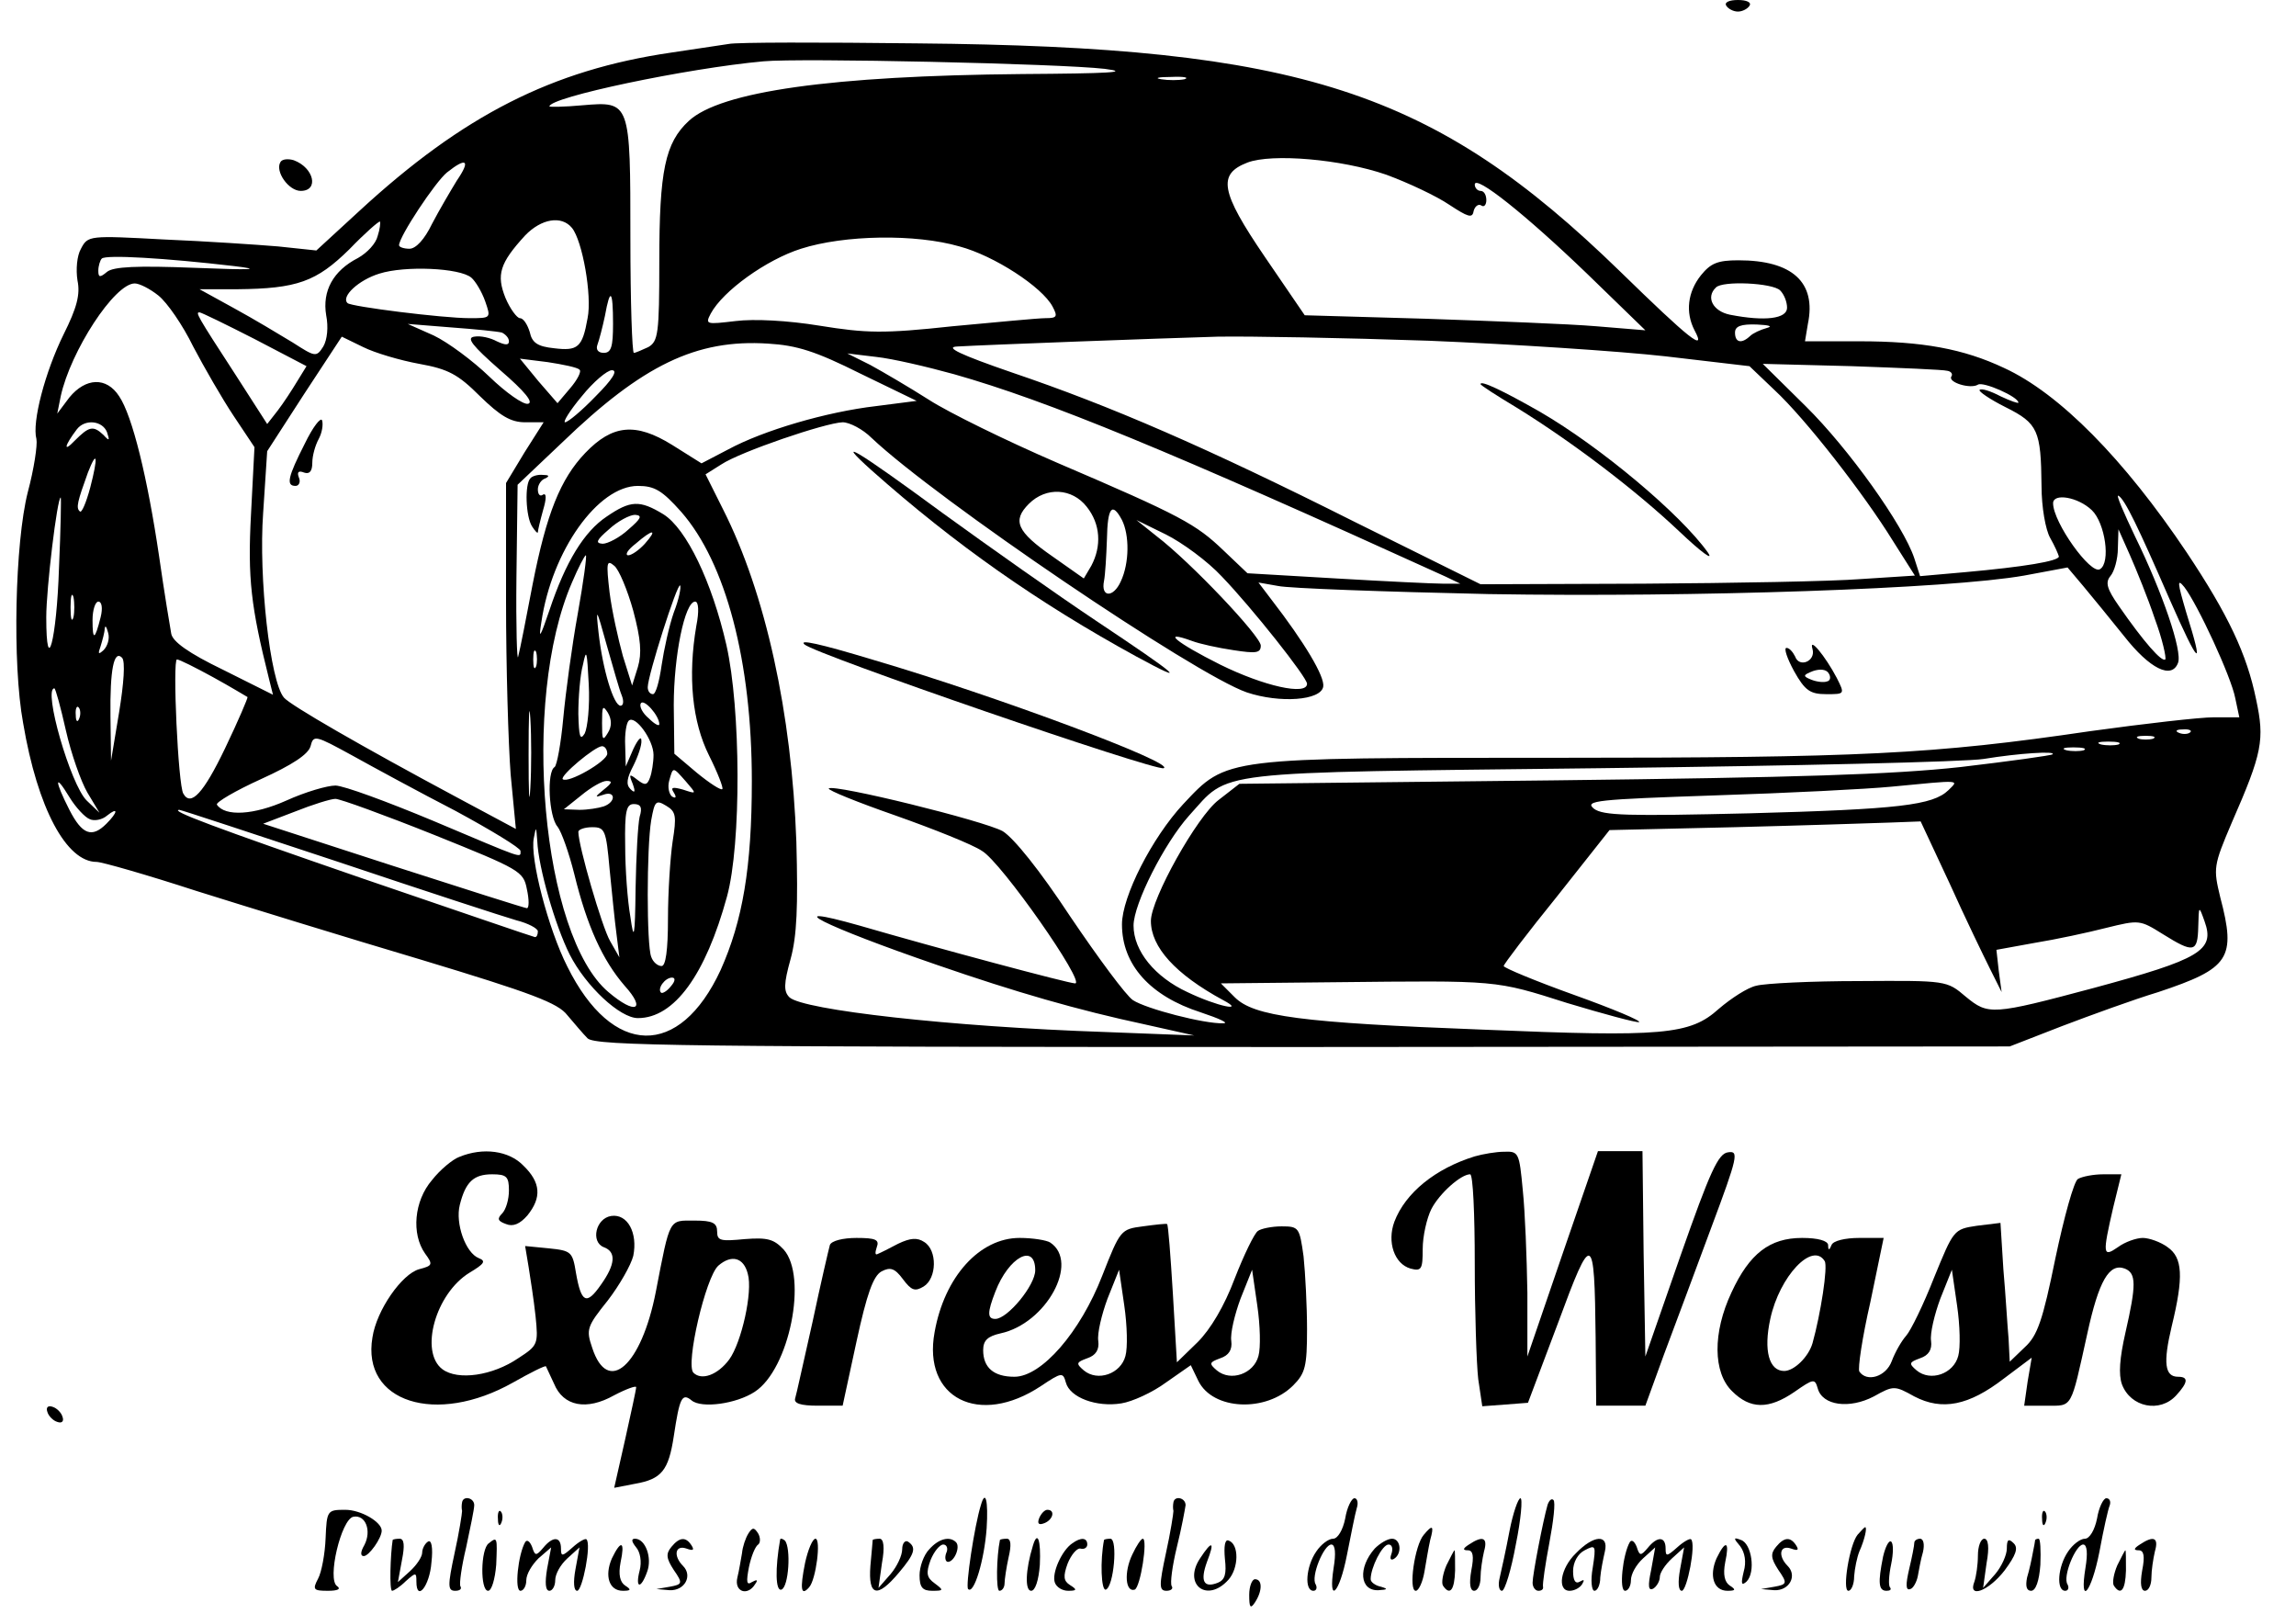 <?xml version="1.0" standalone="no"?>
<!DOCTYPE svg PUBLIC "-//W3C//DTD SVG 20010904//EN"
 "http://www.w3.org/TR/2001/REC-SVG-20010904/DTD/svg10.dtd">
<svg version="1.0" xmlns="http://www.w3.org/2000/svg"
 width="397pt" height="279pt" viewBox="0 0 397 279"
 preserveAspectRatio="xMidYMid meet">

<g transform="translate(0,279) scale(0.1,-0.1)"
fill="#000000" stroke="none">
<path d="M2985 2780 c3 -5 12 -10 20 -10 8 0 17 5 20 10 4 6 -5 10 -20 10 -15
0 -24 -4 -20 -10z"/>
<path d="M1260 2714 c-14 -2 -59 -9 -100 -15 -205 -30 -359 -108 -539 -274
l-74 -68 -66 7 c-36 3 -125 9 -197 12 -130 7 -132 7 -144 -16 -7 -12 -9 -36
-6 -55 5 -24 -1 -47 -24 -93 -32 -65 -55 -152 -47 -181 2 -10 -4 -51 -15 -92
-22 -87 -27 -296 -8 -399 25 -148 75 -240 127 -240 9 0 86 -22 172 -50 86 -27
261 -81 389 -119 192 -58 237 -75 253 -96 12 -14 27 -32 35 -40 14 -13 166
-15 1237 -15 l1222 1 90 35 c50 19 124 46 167 59 123 41 135 58 107 164 -12
50 -12 54 20 129 53 121 57 143 42 213 -16 78 -48 146 -120 254 -108 161 -220
275 -316 319 -70 33 -141 46 -250 46 l-94 0 5 30 c15 72 -27 110 -120 110 -36
0 -48 -5 -65 -26 -23 -29 -27 -64 -11 -95 21 -39 -8 -16 -129 102 -322 313
-552 388 -1216 394 -165 2 -311 2 -325 -1z m650 -43 c47 -6 7 -8 -143 -9 -329
-3 -521 -30 -576 -81 -41 -38 -51 -86 -51 -243 0 -125 -2 -138 -19 -148 -11
-5 -22 -10 -25 -10 -3 0 -6 89 -6 198 0 237 0 237 -83 230 -32 -3 -57 -3 -57
-2 0 16 238 66 370 78 63 6 512 -4 590 -13z m138 -18 c-10 -2 -28 -2 -40 0
-13 2 -5 4 17 4 22 1 32 -1 23 -4z m349 -165 c38 -14 87 -37 109 -52 32 -21
40 -24 42 -11 2 8 8 13 13 10 5 -4 9 1 9 9 0 9 -4 16 -10 16 -5 0 -10 5 -10
11 0 18 88 -52 194 -154 l101 -98 -85 7 c-47 4 -179 9 -295 13 l-209 6 -69
101 c-77 113 -82 143 -30 163 42 16 162 6 240 -21z m-1607 -10 c-11 -18 -31
-52 -43 -75 -13 -27 -28 -43 -39 -43 -10 0 -18 3 -18 6 0 15 63 110 83 126 34
27 41 21 17 -14z m-137 -96 c-3 -13 -18 -29 -34 -38 -43 -22 -62 -57 -55 -99
4 -20 2 -42 -5 -54 -12 -19 -14 -18 -53 7 -23 14 -68 41 -101 59 l-60 33 65 0
c104 1 137 13 194 69 27 28 51 49 53 48 1 -2 0 -13 -4 -25z m336 14 c18 -22
35 -117 27 -156 -9 -51 -17 -57 -58 -52 -28 3 -38 9 -42 28 -4 13 -11 24 -17
24 -5 0 -17 16 -25 35 -16 40 -10 60 34 108 28 29 63 35 81 13z m670 -32 c60
-16 143 -70 161 -104 9 -17 8 -20 -12 -20 -13 0 -85 -7 -161 -14 -120 -13
-149 -12 -230 1 -55 9 -113 12 -145 8 -51 -6 -53 -6 -43 13 21 39 96 93 156
112 75 24 198 26 274 4z m-1254 -34 c50 -6 31 -7 -68 -3 -101 4 -141 2 -152
-7 -12 -10 -15 -10 -15 2 0 8 3 18 6 21 7 7 109 1 229 -13z m410 -20 c7 -6 18
-24 24 -41 10 -29 10 -29 -27 -29 -47 0 -205 20 -211 26 -12 11 19 40 55 51
44 14 139 10 159 -7z m-541 -31 c15 -12 42 -51 60 -88 19 -36 50 -90 70 -120
l36 -54 -6 -116 c-6 -111 0 -160 31 -284 l7 -28 -86 43 c-60 29 -88 49 -90 63
-2 11 -12 71 -21 134 -20 135 -46 242 -69 276 -22 34 -58 32 -86 -2 l-21 -28
6 30 c17 78 93 195 128 195 8 0 26 -9 41 -21z m2804 9 c7 -7 12 -20 12 -30 0
-19 -38 -24 -99 -12 -29 6 -42 30 -24 47 11 12 98 8 111 -5z m-2018 -58 c0
-39 -3 -50 -16 -50 -10 0 -14 6 -11 14 3 8 9 31 13 50 9 50 14 45 14 -14z
m-620 -26 l90 -47 -16 -26 c-9 -15 -24 -38 -34 -51 l-18 -23 -54 84 c-69 106
-70 109 -63 109 3 0 46 -21 95 -46z m428 11 c6 -3 12 -9 12 -15 0 -7 -6 -7
-21 0 -11 6 -28 10 -39 8 -14 -2 -4 -15 45 -58 43 -37 58 -56 48 -58 -8 -2
-38 19 -67 47 -28 27 -71 59 -96 71 l-45 20 75 -6 c41 -3 81 -7 88 -9z m2187
8 c-11 -3 -24 -9 -29 -14 -15 -14 -26 -11 -26 6 0 11 10 15 38 14 21 -1 28 -3
17 -6z m-2330 -62 c50 -9 67 -18 105 -56 35 -34 53 -45 78 -45 l32 0 -33 -52
-32 -53 0 -205 c0 -113 4 -247 8 -299 l9 -94 -99 53 c-170 91 -291 161 -302
174 -24 28 -44 208 -36 319 l7 107 64 99 65 99 37 -18 c20 -10 64 -23 97 -29z
m1745 40 c146 -6 330 -18 410 -27 l145 -17 43 -41 c54 -50 155 -180 205 -261
l38 -60 -93 -6 c-51 -4 -220 -7 -376 -8 l-282 -1 -218 108 c-257 129 -421 200
-592 258 -90 31 -117 44 -95 45 52 3 346 14 450 17 55 1 219 -2 365 -7z m-982
-57 l97 -47 -70 -9 c-86 -10 -195 -42 -256 -75 l-46 -24 -51 32 c-63 39 -103
35 -150 -14 -43 -45 -67 -105 -91 -227 -11 -58 -22 -114 -25 -125 -2 -11 -4
51 -3 138 l2 159 77 73 c139 134 232 179 356 171 50 -3 82 -13 160 -52z m162
-1 c162 -46 373 -133 850 -350 l25 -12 -30 0 c-16 0 -99 4 -184 9 l-154 9 -41
39 c-48 46 -73 60 -288 152 -88 38 -188 87 -222 109 -33 21 -79 48 -101 60
l-40 20 50 -6 c28 -3 88 -17 135 -30z m-648 8 c4 -3 -4 -18 -16 -32 l-22 -26
-33 38 -32 39 48 -6 c26 -4 51 -9 55 -13z m2365 -2 c7 -1 10 -6 7 -10 -6 -10
33 -22 46 -14 9 6 70 -21 70 -31 0 -2 -14 3 -31 11 -17 9 -33 14 -36 11 -3 -2
17 -16 45 -30 56 -28 61 -40 62 -136 0 -37 7 -76 15 -90 8 -14 14 -28 15 -32
0 -8 -61 -18 -161 -27 l-79 -7 -10 31 c-19 57 -113 189 -188 263 l-74 73 154
-4 c84 -3 158 -6 165 -8z m-2337 -44 c-24 -25 -48 -45 -53 -45 -4 0 8 20 29
45 20 25 44 45 52 45 11 0 1 -16 -28 -45z m-845 -62 c5 -15 4 -16 -6 -5 -18
17 -25 15 -50 -10 -20 -21 -18 -9 4 20 14 18 44 15 52 -5z m1322 -10 c112
-106 559 -409 649 -440 57 -19 128 -14 132 10 3 17 -32 76 -90 151 l-22 29 34
-6 c18 -4 182 -10 364 -14 357 -6 796 9 926 32 l75 14 27 -32 c15 -18 47 -57
71 -87 44 -56 82 -75 93 -46 8 20 -27 122 -74 218 -20 42 -34 74 -29 71 11 -6
34 -54 88 -178 52 -118 61 -125 29 -23 -15 51 -16 59 -3 43 23 -30 81 -155 88
-192 l7 -33 -44 0 c-24 0 -120 -11 -214 -24 -272 -40 -397 -46 -923 -46 -577
0 -569 1 -645 -80 -54 -58 -106 -160 -106 -208 0 -70 49 -124 136 -152 33 -11
50 -19 39 -19 -33 -1 -133 25 -156 40 -12 8 -60 73 -108 144 -54 82 -98 136
-117 148 -32 18 -292 82 -301 74 -2 -3 50 -24 116 -47 65 -23 133 -50 149 -61
33 -19 180 -229 161 -229 -11 0 -239 61 -373 100 -145 41 -61 -1 134 -68 136
-47 243 -78 360 -103 l85 -19 -155 6 c-265 9 -522 38 -545 60 -10 10 -10 23 2
66 11 40 13 91 10 203 -8 222 -53 429 -127 575 l-30 60 27 17 c33 22 180 72
210 73 12 0 35 -12 50 -27z m-1351 -86 c-7 -26 -15 -45 -18 -41 -7 6 -4 17 14
67 16 41 18 28 4 -26z m1022 -42 c77 -88 122 -258 122 -465 0 -150 -16 -242
-54 -327 -71 -153 -187 -151 -265 6 -33 65 -65 188 -58 222 4 21 4 21 6 -5 2
-46 31 -146 56 -196 28 -55 87 -110 118 -110 63 0 117 75 154 210 25 91 24
325 -1 435 -25 109 -69 201 -109 226 -41 25 -57 24 -98 -4 -39 -26 -71 -78
-99 -162 -16 -47 -19 -52 -14 -21 18 124 98 236 167 236 29 0 42 -8 75 -45z
m701 9 c24 -30 26 -68 8 -102 l-13 -22 -54 38 c-62 43 -70 62 -41 91 30 30 75
27 100 -5z m-1777 -106 c-4 -125 -22 -191 -22 -85 0 50 19 207 25 207 1 0 0
-55 -3 -122z m3515 100 c23 -22 33 -91 14 -102 -16 -10 -81 81 -81 114 0 18
43 11 67 -12z m-1677 -17 c13 -26 13 -74 -2 -106 -13 -29 -35 -28 -29 1 2 10
4 43 5 72 1 55 9 65 26 33z m-853 -16 c-15 -14 -36 -25 -45 -25 -13 1 -11 6
11 25 15 14 36 25 45 25 13 -1 11 -6 -11 -25z m1026 -82 c52 -54 147 -174 147
-185 0 -21 -75 -4 -150 33 -76 38 -104 61 -49 41 13 -5 45 -12 72 -16 39 -6
47 -5 47 8 0 16 -121 144 -180 189 l-35 28 51 -25 c28 -14 72 -46 97 -73z
m-998 57 c-10 -11 -23 -20 -29 -20 -6 1 0 10 13 20 30 26 39 26 16 0z m2611
-130 c13 -35 20 -67 18 -70 -6 -5 -37 30 -80 92 -21 30 -24 41 -15 52 7 8 13
30 13 48 l1 33 20 -45 c11 -25 31 -74 43 -110z m-2727 9 c-10 -55 -21 -137
-25 -180 -4 -44 -11 -82 -15 -85 -14 -8 -10 -86 5 -103 7 -9 20 -46 29 -82 22
-90 49 -149 87 -193 38 -42 19 -51 -28 -11 -115 97 -152 503 -63 708 11 26 22
47 24 47 2 0 -4 -45 -14 -101z m96 5 c13 -49 15 -73 8 -97 l-10 -32 -16 51
c-8 29 -19 78 -23 110 -6 52 -5 57 8 46 8 -6 23 -42 33 -78z m70 -3 c-8 -23
-17 -64 -21 -91 -4 -28 -10 -50 -15 -50 -5 0 -9 5 -9 12 0 20 51 180 56 176 2
-3 -2 -24 -11 -47z m-1038 -8 c-3 -10 -5 -2 -5 17 0 19 2 27 5 18 2 -10 2 -26
0 -35z m47 0 c-10 -40 -14 -41 -14 -5 0 18 5 32 10 32 6 0 8 -11 4 -27z m1030
-15 c-15 -88 -7 -166 22 -224 15 -30 25 -56 23 -58 -2 -3 -22 10 -44 28 l-39
33 -1 84 c0 85 19 179 37 179 6 0 7 -17 2 -42z m-129 -120 c4 -10 3 -18 -2
-18 -12 0 -31 63 -38 126 -5 45 -4 44 14 -21 11 -38 22 -78 26 -87z m-896 78
c-9 -8 -10 -7 -5 7 3 10 7 24 7 30 1 7 3 4 6 -7 3 -10 -1 -23 -8 -30z m748
-28 c-3 -7 -5 -2 -5 12 0 14 2 19 5 13 2 -7 2 -19 0 -25z m84 -116 c-8 -13
-10 -5 -11 34 0 28 3 67 8 85 6 29 7 24 10 -34 2 -37 -2 -75 -7 -85z m-805 37
l-14 -84 -1 77 c-1 81 6 115 20 101 6 -6 3 -45 -5 -94z m163 60 c31 -17 57
-33 59 -34 1 -1 -16 -41 -39 -89 -37 -77 -59 -101 -72 -78 -9 14 -19 232 -11
232 4 0 32 -14 63 -31z m-255 -92 c9 -40 26 -88 37 -107 l21 -35 -22 21 c-28
27 -76 194 -56 194 2 0 11 -33 20 -73z m803 -99 c-2 -35 -3 -9 -3 57 0 66 1
94 3 63 2 -32 2 -86 0 -120z m223 110 c0 -4 -8 0 -18 10 -11 9 -17 21 -14 26
5 9 32 -21 32 -36z m-1003 10 c-3 -8 -6 -5 -6 6 -1 11 2 17 5 13 3 -3 4 -12 1
-19z m914 -25 c-9 -15 -10 -12 -10 17 0 29 1 32 10 18 7 -12 7 -24 0 -35z m79
-38 c0 -13 -3 -31 -6 -39 -5 -14 -9 -14 -22 -4 -14 11 -15 10 -8 -7 5 -14 4
-17 -4 -9 -8 8 -6 19 5 40 8 16 15 36 14 44 0 8 -6 2 -14 -15 l-13 -30 -1 36
c-1 20 2 39 6 43 11 11 43 -33 43 -59z m2657 39 c-3 -3 -12 -4 -19 -1 -8 3 -5
6 6 6 11 1 17 -2 13 -5z m-2999 -136 c61 -33 112 -64 112 -69 0 -13 8 -15
-151 52 -79 33 -155 61 -169 61 -14 0 -52 -11 -85 -26 -56 -25 -106 -28 -120
-7 -2 4 32 24 76 44 55 25 82 43 86 57 5 20 8 19 72 -16 36 -20 117 -64 179
-96z m2935 125 c-7 -2 -19 -2 -25 0 -7 3 -2 5 12 5 14 0 19 -2 13 -5z m-60
-10 c-7 -2 -21 -2 -30 0 -10 3 -4 5 12 5 17 0 24 -2 18 -5z m-2613 -16 c0 -13
-68 -52 -77 -44 -5 6 56 57 68 57 5 0 9 -6 9 -13z m2553 6 c-7 -2 -21 -2 -30
0 -10 3 -4 5 12 5 17 0 24 -2 18 -5z m-54 -7 c-2 -2 -74 -12 -159 -22 -119
-13 -281 -18 -701 -23 l-546 -6 -36 -28 c-37 -28 -117 -171 -117 -209 0 -45
42 -92 125 -137 40 -21 -10 -11 -62 14 -56 26 -93 71 -93 115 0 37 53 142 96
190 72 79 27 74 709 82 336 4 635 11 665 16 61 10 126 14 119 8z m-2363 -47
c19 -22 19 -22 -5 -14 -18 5 -22 4 -16 -5 5 -8 4 -11 -3 -7 -5 4 -8 16 -5 27
7 25 6 25 29 -1z m-1031 -65 c8 -4 22 -1 30 6 20 16 19 6 -1 -14 -25 -25 -42
-19 -64 24 -26 51 -26 65 0 22 11 -18 27 -35 35 -38z m889 51 c-16 -13 -16
-14 -1 -9 21 8 23 -12 1 -20 -9 -3 -28 -6 -42 -6 l-27 1 30 24 c17 14 36 25
44 25 11 0 9 -4 -5 -15z m2325 -1 c-27 -26 -85 -33 -344 -40 -211 -5 -253 -4
-269 8 -17 14 5 16 210 23 126 4 263 11 304 15 124 12 117 12 99 -6z m-2619
-77 c149 -60 155 -63 161 -94 4 -18 4 -33 0 -33 -3 0 -107 33 -231 73 l-225
73 55 21 c30 12 62 22 70 22 8 0 85 -28 170 -62z m413 -12 c-4 -27 -8 -87 -8
-133 0 -55 -4 -82 -11 -82 -7 0 -15 7 -18 16 -8 20 -8 188 0 236 6 33 8 36 26
25 17 -10 18 -18 11 -62z m-57 43 c-3 -13 -6 -68 -7 -123 -1 -87 -3 -93 -9
-50 -5 28 -9 83 -9 123 -1 60 2 72 15 72 12 0 15 -6 10 -22z m-521 -78 c149
-50 287 -95 308 -101 20 -5 37 -14 37 -19 0 -6 -2 -10 -5 -10 -2 0 -136 46
-297 101 -261 90 -335 118 -318 119 3 0 127 -41 275 -90z m2786 -37 c27 -60
59 -126 70 -148 l20 -40 -5 37 -4 36 66 12 c37 6 93 18 124 26 57 14 58 14 98
-11 53 -33 60 -32 61 13 1 37 1 37 11 9 18 -50 -7 -65 -192 -115 -176 -47
-182 -47 -221 -15 -33 28 -33 28 -184 27 -83 0 -163 -4 -178 -8 -15 -3 -44
-22 -65 -40 -50 -45 -96 -49 -407 -36 -316 12 -397 23 -430 56 l-24 24 197 2
c284 3 276 4 402 -36 63 -19 119 -34 124 -33 5 2 -45 23 -112 47 -67 24 -122
47 -122 50 0 3 41 57 92 120 l91 115 216 5 c119 3 240 7 269 8 l53 2 50 -107z
m-2317 25 c4 -40 9 -91 12 -113 l5 -40 -16 28 c-14 24 -55 165 -55 189 0 4 11
8 24 8 22 0 24 -5 30 -72z m106 -203 c-7 -9 -15 -13 -17 -11 -7 7 7 26 19 26
6 0 6 -6 -2 -15z"/>
<path d="M527 2023 c-29 -57 -33 -73 -16 -73 6 0 9 7 6 14 -4 10 -1 13 9 9 9
-3 14 2 14 17 0 12 5 30 11 41 6 11 8 25 6 32 -2 7 -16 -11 -30 -40z"/>
<path d="M2560 2126 c0 -2 28 -20 63 -41 97 -60 206 -143 281 -214 38 -36 60
-52 49 -36 -47 66 -185 182 -290 243 -65 37 -103 55 -103 48z"/>
<path d="M917 1963 c-10 -10 -8 -66 3 -83 5 -8 10 -13 10 -10 0 3 4 20 9 38 6
20 6 30 0 27 -5 -4 -9 0 -9 9 0 8 6 17 13 19 8 4 6 6 -4 6 -9 1 -19 -2 -22 -6z"/>
<path d="M1507 1977 c144 -128 288 -229 458 -322 94 -51 74 -34 -70 62 -66 44
-185 128 -265 186 -147 108 -191 135 -123 74z"/>
<path d="M1391 1676 c18 -17 605 -219 621 -214 23 8 -290 125 -501 187 -96 29
-130 36 -120 27z"/>
<path d="M3134 1668 c6 -21 -23 -33 -30 -13 -4 8 -10 15 -15 15 -5 0 1 -18 13
-40 19 -34 28 -40 56 -40 32 0 32 0 18 28 -20 38 -49 73 -42 50z m25 -56 c-5
-2 -17 -1 -27 3 -15 6 -15 8 3 15 12 4 23 3 27 -4 4 -6 3 -13 -3 -14z"/>
<path d="M485 2510 c-10 -16 14 -50 35 -50 32 0 23 40 -12 53 -10 3 -20 2 -23
-3z"/>
<path d="M794 790 c-11 -4 -33 -22 -47 -40 -31 -36 -36 -93 -12 -127 14 -19
13 -21 -10 -27 -30 -8 -74 -71 -81 -118 -19 -112 110 -153 243 -78 30 17 56
30 57 28 1 -2 7 -15 14 -30 16 -39 56 -47 104 -20 21 11 38 17 38 14 0 -4 -9
-45 -19 -90 l-19 -84 36 7 c46 8 58 23 67 82 10 66 14 76 31 62 17 -14 77 -6
109 15 60 39 92 199 50 246 -17 18 -28 21 -67 18 -42 -4 -48 -3 -48 13 0 15
-8 19 -39 19 -45 0 -42 6 -67 -123 -25 -128 -83 -180 -110 -97 -11 32 -9 37
27 82 20 26 40 61 44 77 8 40 -10 73 -38 69 -27 -4 -36 -45 -13 -54 22 -8 20
-30 -5 -65 -25 -36 -34 -31 -43 20 -6 37 -8 39 -47 43 l-41 4 6 -36 c3 -19 9
-57 12 -85 5 -49 4 -51 -30 -73 -44 -30 -104 -39 -131 -19 -40 30 -12 131 47
167 25 15 29 20 16 25 -23 9 -41 60 -33 92 10 40 24 53 56 53 25 0 29 -4 29
-28 0 -15 -5 -33 -12 -40 -9 -9 -7 -13 7 -18 12 -5 24 0 37 15 25 31 23 57 -7
86 -25 26 -70 32 -111 15z m499 -202 c9 -31 -11 -119 -32 -148 -20 -27 -48
-37 -62 -23 -14 14 21 165 43 185 23 20 44 14 51 -14z"/>
<path d="M2550 791 c-68 -21 -120 -63 -139 -113 -13 -35 0 -73 28 -81 19 -5
21 -1 21 34 0 22 7 53 15 69 14 27 51 60 67 60 5 0 8 -69 8 -154 0 -84 3 -174
6 -200 l7 -47 40 3 39 3 52 138 c59 160 63 158 65 -25 l1 -118 43 0 42 0 32
88 c18 48 55 147 82 220 46 123 48 133 29 130 -17 -2 -31 -33 -82 -178 l-61
-175 -3 178 -2 177 -39 0 -38 0 -61 -177 -61 -178 0 110 c-1 61 -4 140 -8 178
-6 64 -7 67 -32 66 -14 0 -37 -4 -51 -8z"/>
<path d="M3593 752 c-7 -4 -24 -66 -39 -137 -22 -108 -31 -134 -53 -154 l-26
-25 -2 40 c-2 21 -5 75 -9 120 l-5 80 -41 -5 c-40 -6 -40 -7 -74 -90 -18 -46
-40 -91 -48 -100 -8 -9 -19 -28 -25 -44 -10 -27 -43 -37 -56 -18 -3 5 5 59 19
120 l23 111 -42 0 c-25 0 -45 -5 -48 -12 -4 -10 -6 -10 -6 0 -1 7 -17 12 -45
12 -56 0 -91 -27 -122 -94 -33 -70 -32 -139 1 -171 31 -31 63 -32 108 -1 33
23 35 23 40 6 8 -30 55 -36 97 -14 34 19 36 19 70 0 48 -25 94 -16 155 31 l48
36 -7 -41 -6 -42 39 0 c45 0 41 -7 70 124 20 92 38 123 65 113 20 -8 20 -28 1
-111 -10 -44 -12 -72 -6 -89 15 -40 66 -50 94 -19 21 23 21 32 3 32 -23 0 -26
24 -11 87 21 86 19 119 -7 137 -12 9 -32 16 -43 16 -11 0 -31 -7 -43 -16 -26
-18 -27 -13 -8 69 l14 57 -31 0 c-18 0 -37 -4 -44 -8z m-438 -142 c6 -9 -7
-92 -21 -142 -7 -24 -32 -48 -49 -48 -26 0 -36 35 -24 90 16 74 73 134 94 100z
m231 -164 c-8 -31 -48 -45 -72 -25 -14 12 -13 14 6 21 15 5 21 15 19 30 -2 13
6 46 16 73 l20 50 9 -62 c5 -34 6 -73 2 -87z"/>
<path d="M1976 670 c-38 -5 -39 -6 -70 -85 -38 -98 -105 -175 -152 -175 -36 0
-54 16 -54 46 0 17 8 24 30 29 79 17 137 123 86 157 -6 4 -30 8 -53 8 -69 0
-130 -67 -147 -163 -21 -114 77 -164 184 -93 36 24 38 24 43 6 7 -26 53 -43
96 -36 19 3 54 19 77 36 l43 30 13 -27 c25 -51 117 -55 164 -8 21 21 24 33 24
97 0 40 -3 97 -6 126 -7 50 -8 52 -38 52 -17 0 -36 -4 -41 -8 -6 -4 -24 -41
-40 -82 -18 -48 -42 -88 -64 -110 l-36 -35 -7 119 c-4 65 -8 119 -10 120 -2 1
-20 -1 -42 -4z m-186 -76 c0 -26 -48 -84 -69 -84 -14 0 -14 11 0 47 23 60 69
85 69 37z m156 -148 c-8 -31 -48 -45 -72 -25 -14 12 -13 14 6 21 15 5 21 15
19 30 -2 13 6 46 16 73 l20 50 9 -62 c5 -34 6 -73 2 -87z m230 0 c-8 -31 -48
-45 -72 -25 -14 12 -13 14 6 21 15 5 21 15 19 30 -2 13 6 46 16 73 l20 50 9
-62 c5 -34 6 -73 2 -87z"/>
<path d="M1435 638 c-2 -7 -16 -67 -30 -133 -15 -66 -28 -126 -30 -132 -3 -9
9 -13 39 -13 l43 0 24 111 c18 83 29 113 43 121 15 8 23 6 37 -13 15 -20 21
-22 36 -13 23 14 24 63 1 77 -12 8 -24 7 -45 -3 -15 -8 -31 -16 -36 -18 -4 -2
-4 3 -1 12 5 13 -2 16 -35 16 -24 0 -43 -5 -46 -12z"/>
<path d="M82 349 c2 -7 10 -15 17 -17 8 -3 12 1 9 9 -2 7 -10 15 -17 17 -8 3
-12 -1 -9 -9z"/>
<path d="M799 193 c-1 -5 -1 -11 0 -15 0 -4 -5 -37 -13 -73 -12 -56 -12 -65 1
-65 8 0 12 3 9 8 -2 4 2 34 10 67 7 33 14 66 14 73 0 13 -19 17 -21 5z"/>
<path d="M1696 188 c-11 -35 -27 -141 -22 -145 10 -10 28 50 32 105 3 48 -2
68 -10 40z"/>
<path d="M2029 193 c-1 -5 -1 -11 0 -15 0 -4 -5 -37 -13 -73 -12 -56 -12 -65
1 -65 8 0 12 4 9 8 -3 5 1 35 9 68 8 32 14 65 15 72 0 13 -19 17 -21 5z"/>
<path d="M2326 165 c-4 -20 -13 -35 -21 -35 -8 0 -21 -10 -29 -22 -18 -26 -21
-68 -5 -68 5 0 7 5 4 11 -9 13 14 69 27 69 7 0 8 -16 4 -40 -10 -65 10 -45 23
22 7 35 14 71 17 81 3 9 1 17 -4 17 -5 0 -13 -16 -16 -35z"/>
<path d="M2610 143 c-6 -32 -14 -68 -17 -81 -3 -12 -1 -22 4 -22 5 0 16 36 24
80 9 44 12 80 8 80 -4 0 -13 -26 -19 -57z"/>
<path d="M2676 189 c-8 -28 -26 -121 -26 -135 0 -8 5 -14 10 -14 6 0 9 3 8 7
-1 5 4 39 11 76 7 37 11 71 7 74 -3 3 -7 0 -10 -8z"/>
<path d="M3626 165 c-4 -20 -13 -35 -21 -35 -8 0 -21 -10 -29 -22 -18 -26 -21
-68 -5 -68 5 0 7 5 4 11 -9 13 14 69 27 69 7 0 8 -16 4 -40 -11 -68 10 -44 24
27 7 38 15 74 18 81 2 6 0 12 -6 12 -5 0 -13 -16 -16 -35z"/>
<path d="M563 131 c-1 -27 -7 -59 -13 -70 -10 -19 -8 -21 17 -21 17 0 23 3 16
8 -18 11 7 116 28 120 21 4 32 -24 19 -49 -7 -12 -7 -19 -1 -19 9 0 31 31 31
44 0 15 -36 36 -63 36 -31 0 -32 -1 -34 -49z"/>
<path d="M861 164 c0 -11 3 -14 6 -6 3 7 2 16 -1 19 -3 4 -6 -2 -5 -13z"/>
<path d="M1797 166 c-4 -10 -1 -13 9 -9 15 6 19 23 5 23 -5 0 -11 -7 -14 -14z"/>
<path d="M3531 164 c0 -11 3 -14 6 -6 3 7 2 16 -1 19 -3 4 -6 -2 -5 -13z"/>
<path d="M1294 139 c-5 -8 -10 -23 -11 -34 -2 -11 -5 -30 -8 -42 -6 -25 18
-33 31 -11 5 7 3 8 -6 3 -9 -6 -10 0 -5 26 4 19 11 36 16 39 4 3 4 12 0 19 -7
11 -10 11 -17 0z"/>
<path d="M2462 137 c-16 -18 -27 -97 -14 -97 5 0 12 15 15 33 3 17 7 42 10 55
7 25 4 27 -11 9z"/>
<path d="M3212 137 c-14 -17 -27 -97 -16 -97 5 0 10 11 10 25 1 14 5 33 9 43
9 20 14 42 10 42 -1 0 -7 -6 -13 -13z"/>
<path d="M679 128 c-4 -25 -6 -88 -1 -88 3 0 14 7 24 17 17 15 18 15 18 -1 0
-36 23 -8 26 33 3 26 0 40 -6 36 -5 -3 -10 -12 -10 -19 0 -7 -9 -21 -21 -32
l-21 -19 7 38 c5 25 4 37 -4 37 -6 0 -11 -1 -12 -2z"/>
<path d="M845 122 c-14 -10 -15 -82 -1 -82 6 0 12 20 14 45 2 48 2 49 -13 37z"/>
<path d="M908 124 c-12 -21 -19 -84 -8 -84 5 0 10 8 10 18 0 11 10 27 21 38
l22 19 -7 -37 c-4 -24 -3 -38 4 -38 5 0 10 8 10 18 0 11 9 27 21 38 l21 19 -7
-38 c-4 -22 -3 -37 3 -37 9 0 25 81 16 89 -2 2 -13 -4 -24 -14 -18 -16 -20
-16 -20 -2 0 21 -14 22 -31 1 -12 -14 -14 -14 -19 2 -4 10 -9 13 -12 8z"/>
<path d="M1100 115 c7 -8 10 -25 6 -40 -8 -31 2 -33 13 -2 9 24 -3 57 -21 57
-7 0 -6 -5 2 -15z"/>
<path d="M1161 116 c-10 -12 -9 -20 4 -40 16 -23 15 -25 -7 -29 l-23 -4 23 -2
c26 -1 40 25 23 42 -17 17 -14 37 6 30 11 -4 14 -3 9 5 -10 16 -21 15 -35 -2z"/>
<path d="M1349 129 c-9 -51 -8 -90 2 -87 13 4 17 73 6 85 -4 3 -7 4 -8 2z"/>
<path d="M1392 88 c-9 -45 -7 -58 7 -42 12 13 21 84 11 84 -5 0 -13 -19 -18
-42z"/>
<path d="M1509 128 c0 -2 -2 -22 -4 -45 -4 -53 12 -56 49 -12 28 33 31 44 16
54 -5 3 -10 -3 -10 -13 0 -11 -9 -30 -20 -43 l-21 -24 6 43 c5 27 3 42 -4 42
-6 0 -11 -1 -12 -2z"/>
<path d="M1607 112 c-10 -10 -17 -31 -17 -45 0 -21 5 -27 22 -27 20 0 20 1 4
13 -14 10 -15 18 -7 40 6 15 16 27 22 27 6 0 9 -7 5 -15 -3 -8 -1 -15 3 -15
11 0 22 26 14 34 -11 11 -30 6 -46 -12z"/>
<path d="M1729 128 c-6 -29 -7 -88 -1 -88 5 0 9 6 9 13 0 6 3 27 7 45 5 21 4
32 -3 32 -6 0 -11 -1 -12 -2z"/>
<path d="M1786 118 c-13 -42 -14 -78 -3 -78 7 0 13 18 15 45 2 43 -4 60 -12
33z"/>
<path d="M1854 122 c-18 -12 -36 -52 -30 -68 3 -8 13 -14 23 -14 15 0 16 2 3
10 -11 7 -12 15 -4 37 6 15 16 27 22 26 7 -2 12 2 12 7 0 12 -11 13 -26 2z"/>
<path d="M1909 128 c-7 -36 -5 -88 3 -86 14 5 21 88 8 88 -6 0 -10 -1 -11 -2z"/>
<path d="M1958 103 c-15 -31 -12 -66 4 -61 10 4 23 88 14 88 -3 0 -11 -12 -18
-27z"/>
<path d="M2118 95 c3 -26 0 -36 -12 -41 -25 -10 -31 3 -19 36 14 36 9 38 -12
6 -30 -45 12 -78 49 -37 18 20 19 62 0 68 -6 2 -8 -10 -6 -32z"/>
<path d="M2377 113 c-29 -33 -26 -73 6 -72 16 1 18 2 5 6 -10 2 -18 8 -18 13
0 20 20 60 31 60 6 0 8 -7 5 -16 -3 -8 -2 -12 4 -9 15 9 12 35 -3 35 -8 0 -21
-8 -30 -17z"/>
<path d="M2540 120 c-11 -7 -11 -10 -2 -10 9 0 11 -10 6 -35 -4 -23 -2 -35 5
-35 6 0 11 10 11 23 0 12 3 32 6 45 7 24 -2 28 -26 12z"/>
<path d="M2725 105 c-27 -26 -33 -65 -11 -65 8 0 18 5 22 12 4 7 3 8 -4 4 -8
-5 -12 2 -12 18 0 15 8 30 20 36 19 10 20 9 14 -30 -4 -22 -2 -40 3 -40 5 0
10 10 10 23 1 12 5 32 8 45 7 30 -19 29 -50 -3z"/>
<path d="M2818 124 c-12 -21 -19 -84 -8 -84 5 0 10 8 10 18 0 11 9 27 21 38
l21 19 -7 -39 c-6 -28 -5 -37 4 -32 6 4 11 13 11 20 0 7 9 21 21 32 l21 19 -7
-38 c-4 -22 -3 -37 3 -37 9 0 25 81 16 89 -2 2 -13 -4 -24 -14 -18 -16 -20
-16 -20 -2 0 21 -14 22 -31 1 -12 -14 -14 -14 -19 2 -4 10 -9 13 -12 8z"/>
<path d="M3009 117 c8 -11 11 -27 6 -44 -5 -21 -4 -25 5 -17 16 16 9 66 -10
72 -13 5 -13 3 -1 -11z"/>
<path d="M3071 116 c-10 -12 -9 -20 4 -40 16 -23 15 -25 -7 -29 l-23 -4 23 -2
c26 -1 40 25 23 42 -17 17 -14 37 6 30 11 -4 14 -3 9 5 -10 16 -21 15 -35 -2z"/>
<path d="M3256 99 c-9 -45 -8 -59 6 -59 6 0 9 2 6 6 -3 3 -2 21 2 40 4 19 4
36 0 39 -4 3 -10 -9 -14 -26z"/>
<path d="M3310 123 c0 -5 -4 -25 -9 -46 -6 -26 -6 -37 2 -34 5 1 11 12 13 22
2 10 5 29 9 42 3 13 1 23 -5 23 -5 0 -10 -3 -10 -7z"/>
<path d="M3420 101 c0 -16 -3 -36 -6 -45 -12 -30 24 -17 52 19 20 27 24 39 16
47 -9 9 -12 7 -12 -9 0 -11 -9 -31 -20 -44 l-21 -24 6 43 c5 27 3 42 -4 42 -6
0 -11 -13 -11 -29z"/>
<path d="M3519 128 c0 -2 -2 -12 -4 -22 -2 -11 -6 -30 -10 -43 -3 -15 -1 -23
7 -23 8 0 14 17 16 45 1 25 0 45 -3 45 -3 0 -5 -1 -6 -2z"/>
<path d="M3700 120 c-11 -7 -11 -10 -2 -10 9 0 11 -10 6 -35 -4 -23 -2 -35 5
-35 6 0 11 10 11 23 0 12 3 32 6 45 7 24 -2 28 -26 12z"/>
<path d="M1058 96 c-13 -30 -5 -56 19 -56 14 0 15 2 4 9 -9 6 -12 19 -8 40 8
37 1 40 -15 7z"/>
<path d="M2968 96 c-13 -30 -5 -56 19 -56 14 0 15 2 4 9 -9 6 -12 19 -8 40 8
37 1 40 -15 7z"/>
<path d="M2501 84 c-6 -14 -9 -30 -6 -35 12 -18 20 -8 21 26 0 19 0 35 -1 35
-1 0 -7 -12 -14 -26z"/>
<path d="M3661 84 c-6 -14 -9 -30 -6 -35 12 -18 20 -8 21 26 0 19 0 35 -1 35
-1 0 -7 -12 -14 -26z"/>
<path d="M2160 33 c0 -22 2 -25 10 -13 13 20 13 40 0 40 -5 0 -10 -12 -10 -27z"/>
</g>
</svg>
